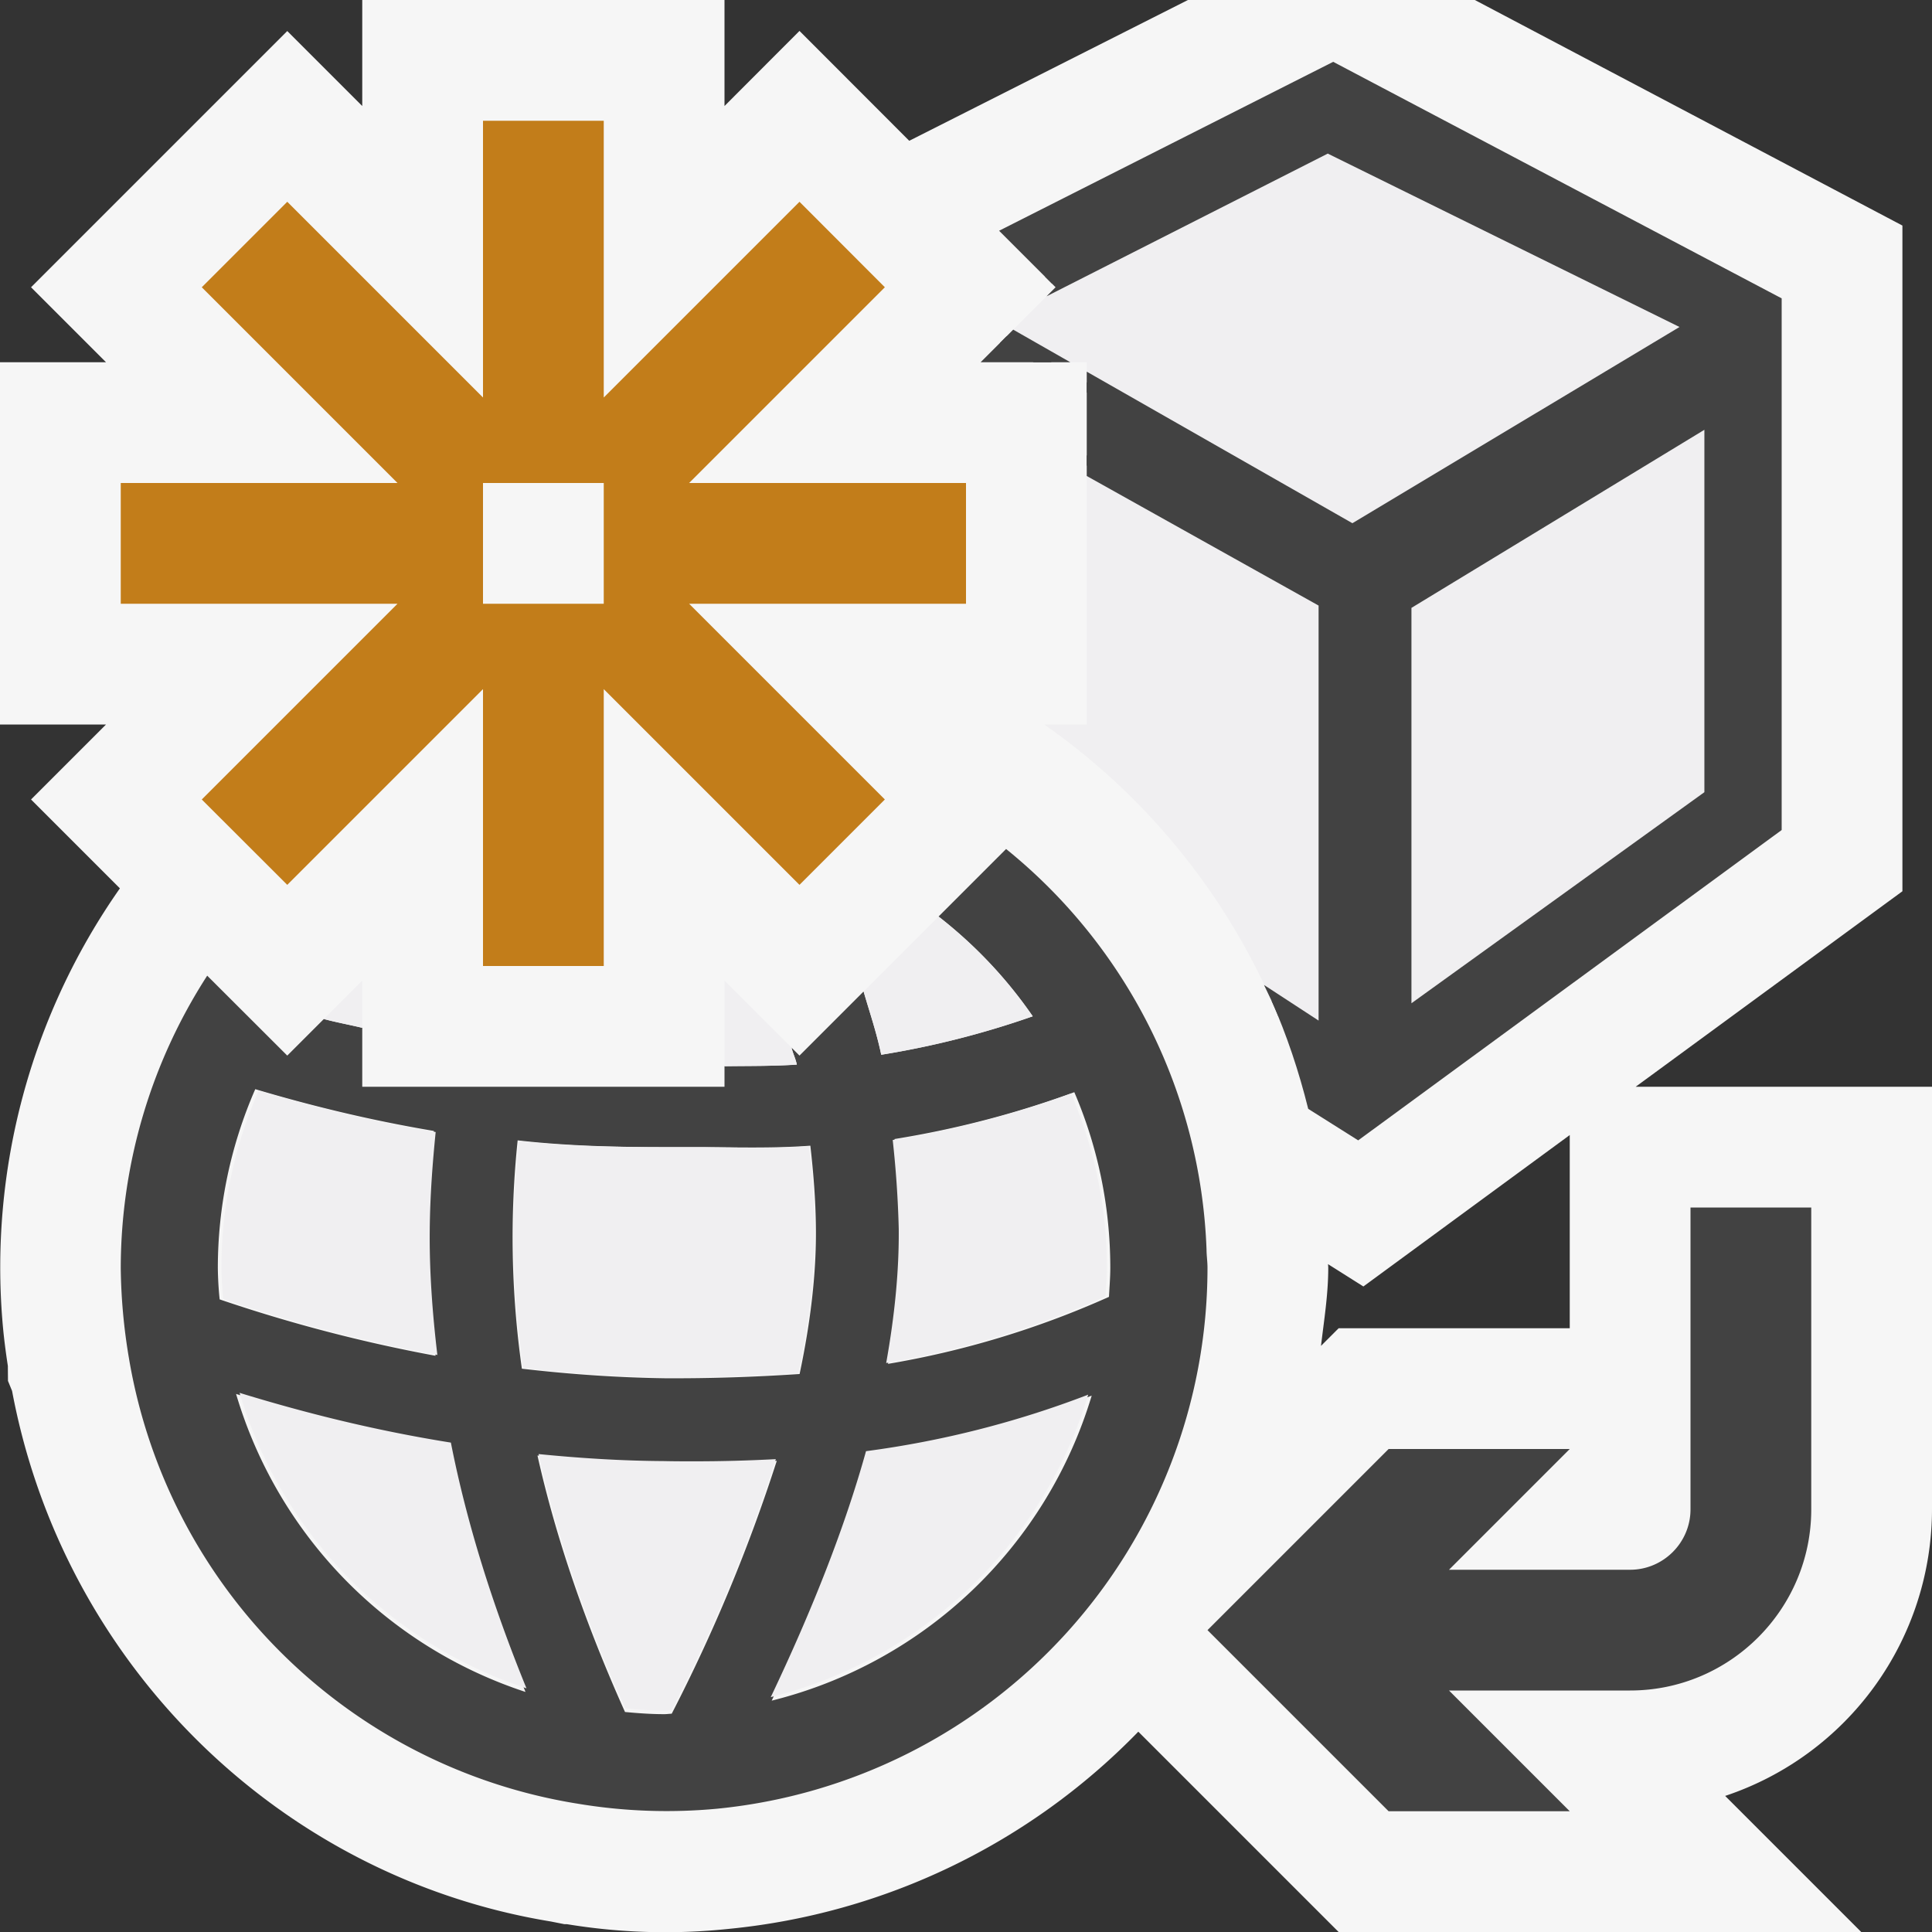 <svg xmlns="http://www.w3.org/2000/svg" viewBox="0 0 16 16"><rect x="0" y="0" width="16" height="16" fill="#333333" stroke="none"/><style>.st0{fill:#f6f6f6}.st1{fill:#424242}.st2{fill:#c27d1a}.st3{stroke:#424242;stroke-width:.15;stroke-miterlimit:10}.st3,.st4{fill:#f0eff1}</style><path class="st0" d="M16 12.5V9h-2.454l2.209-1.619V1.868L12.214 0H9.838L7.53 1.166l-.909-.91L6 .878V0H3v.878L2.379.257.257 2.379.878 3H0v3h.878l-.621.621.736.736a5.464 5.464 0 0 0-.97 3.617c.01.113.025.227.042.338l.001.124.034.083c.424 2.265 2.218 4.026 4.462 4.394l.111.022h.021a5.01 5.01 0 0 0 1.343.039 5.47 5.47 0 0 0 3.39-1.633L11.086 16h4.328l-1.127-1.127A2.505 2.505 0 0 0 16 12.5zM13 11h-1.914l-.146.146c.025-.213.06-.425.06-.646a.303.303 0 0 0-.002-.031l.293.185L13 9.4V11z" id="outline"/><g id="icon_x5F_bg"><path class="st1" d="M14 12.5c0 .275-.225.5-.5.5H12l1-1h-1.5L10 13.5l1.5 1.5H13l-1-1h1.5c.827 0 1.5-.673 1.5-1.5V10h-1v2.5zM9.992 10.348a4.476 4.476 0 0 0-1.66-3.317l-.56.56c.3.234.564.511.78.826a7.28 7.28 0 0 1-1.254.318c-.039-.187-.096-.351-.146-.524l-.531.531-.066-.066c.012.05.033.089.044.141-.201.013-.4.01-.599.013V9H3v-.488c-.104-.025-.218-.046-.318-.073l-.303.303-.663-.662A4.473 4.473 0 0 0 1 10.5a4.74 4.74 0 0 0 .067.743 4.49 4.49 0 0 0 3.696 3.691l.013.002a4.473 4.473 0 0 0 1.163.043A4.503 4.503 0 0 0 10 10.5c0-.053-.008-.102-.008-.152zm-5.705-.904c.387.044.789.056 1.209.056h.259c.314 0 .632.012.956-.012.025.219.044.451.046.683.004.372-.044.778-.135 1.208-.376.025-.744.037-1.118.035-.41-.006-.803-.035-1.182-.079a7.722 7.722 0 0 1-.035-1.891zM1.804 10.5a3.7 3.7 0 0 1 .31-1.48c.44.131.932.254 1.479.346a8.394 8.394 0 0 0-.049.811c-.004.342.021.694.063 1.051a12.757 12.757 0 0 1-1.788-.467 2.834 2.834 0 0 1-.015-.261zm.151 1.044c.514.157 1.102.31 1.765.415.132.673.349 1.359.632 2.053a3.703 3.703 0 0 1-2.397-2.468zm3.608 2.648c-.021.001-.041.004-.063.004-.109 0-.217-.008-.324-.018-.322-.717-.57-1.43-.725-2.124a11.327 11.327 0 0 0 1.304.061c.224 0 .45-.006.678-.017a13.79 13.79 0 0 1-.87 2.094zm.828-.108c.35-.737.62-1.424.795-2.054a8.144 8.144 0 0 0 1.855-.472 3.7 3.7 0 0 1-2.65 2.526zm2.793-3.344a7.532 7.532 0 0 1-1.83.555c.07-.393.108-.768.104-1.119a7.633 7.633 0 0 0-.05-.743 8.07 8.07 0 0 0 1.489-.388c.191.445.298.937.298 1.455 0 .08-.007.16-.011.24zM8.712 3l-.376-.215L8.121 3z"/><path class="st1" d="M11.041.512L8.274 1.911l.437.437 2.284-1.16 3.07 1.513-2.864 1.719L9 3.164v.692l1.995 1.115v3.573l-.024.018v.016l-.01-.008-.008.008v-.016l-.423-.276c.127.287.227.587.304.897l.414.261 3.507-2.57V2.471L11.041.512zm3.149 6.087l-2.576 1.856V4.992l2.576-1.566v3.173z"/></g><path class="st2" d="M8 4H5.707l1.621-1.621-.707-.708L5 3.292V1H4v2.292L2.379 1.671l-.708.708L3.292 4H1v1h2.292L1.671 6.621l.708.707L4 5.707V8h1V5.707l1.621 1.621.707-.707L5.707 5H8V4zM5 5H4V4h1v1z" id="color_x5F_action"/><g id="icon_x5F_fg"><path class="st3" d="M14.19 6.599l-2.576 1.856V4.992l2.576-1.566z"/><path class="st4" d="M7.393 9.441a8.101 8.101 0 0 0 1.477-.385c.189.442.297.93.297 1.443 0 .08-.008.159-.012.238a7.538 7.538 0 0 1-1.816.551c.07-.391.107-.762.104-1.111a8.624 8.624 0 0 0-.05-.736zM5.5 14.166c-.108 0-.215-.008-.321-.018a10.981 10.981 0 0 1-.719-2.106c.333.033.68.056 1.036.058.086.002.172.002.257.002.222 0 .446-.006.672-.018a13.522 13.522 0 0 1-.862 2.078c-.022.001-.042.004-.063.004zM5.504 11.406a11.528 11.528 0 0 1-1.172-.078 7.738 7.738 0 0 1-.078-1.144c.002-.245.02-.507.043-.735.384.043.783.051 1.199.051h.257c.312 0 .627.016.948-.008.025.217.043.45.045.68.004.368-.043.772-.133 1.198-.373.026-.738.038-1.109.036zM1.834 10.5c0-.521.111-1.018.308-1.468.437.129.924.251 1.466.343-.026.26-.046.523-.049.803-.004.34.021.689.063 1.043a12.58 12.58 0 0 1-1.773-.463 2.769 2.769 0 0 1-.015-.258zM1.984 11.535c.509.156 1.092.307 1.75.412.131.667.346 1.348.626 2.035a3.674 3.674 0 0 1-2.376-2.447zM6.383 14.055c.348-.731.615-1.412.789-2.037a8.064 8.064 0 0 0 1.84-.468 3.672 3.672 0 0 1-2.629 2.505zM3 8.121l-.318.318c.1.027.214.048.318.073v-.391zM6 8.121v.709c.199-.003.398 0 .599-.014-.011-.052-.032-.09-.044-.141L6 8.121zM7.773 7.59l-.621.621c.05.173.107.337.146.524a7.321 7.321 0 0 0 1.255-.319 3.73 3.73 0 0 0-.78-.826zM10.995 1.188l-2.284 1.16.031.031-.406.406.376.215H9v.164l2.201 1.256 2.864-1.719z"/><g><path class="st1" d="M8.391 2.73l-.11.11.28.16h.303zM11.028 1.121l-.034-.017-2.339 1.188.087.087-.075.075 2.329-1.182 2.913 1.436L11.2 4.333 9 3.078v.172l2.164 1.235.038.022 2.902-1.741.118-.071z"/></g><path class="st4" d="M9 3.856V6h-.352a5.517 5.517 0 0 1 1.882 2.286l.423.275v.016l.008-.008.01.008v-.015l.024-.018V4.971L9 3.856z"/><path class="st1" d="M9 3.77v.172l1.92 1.073v3.437l-.452-.295c.04.084.082.168.117.256l.294.191.007.146.084-.084.076.052V8.6l.024-.018V4.927L9 3.77z"/></g></svg>